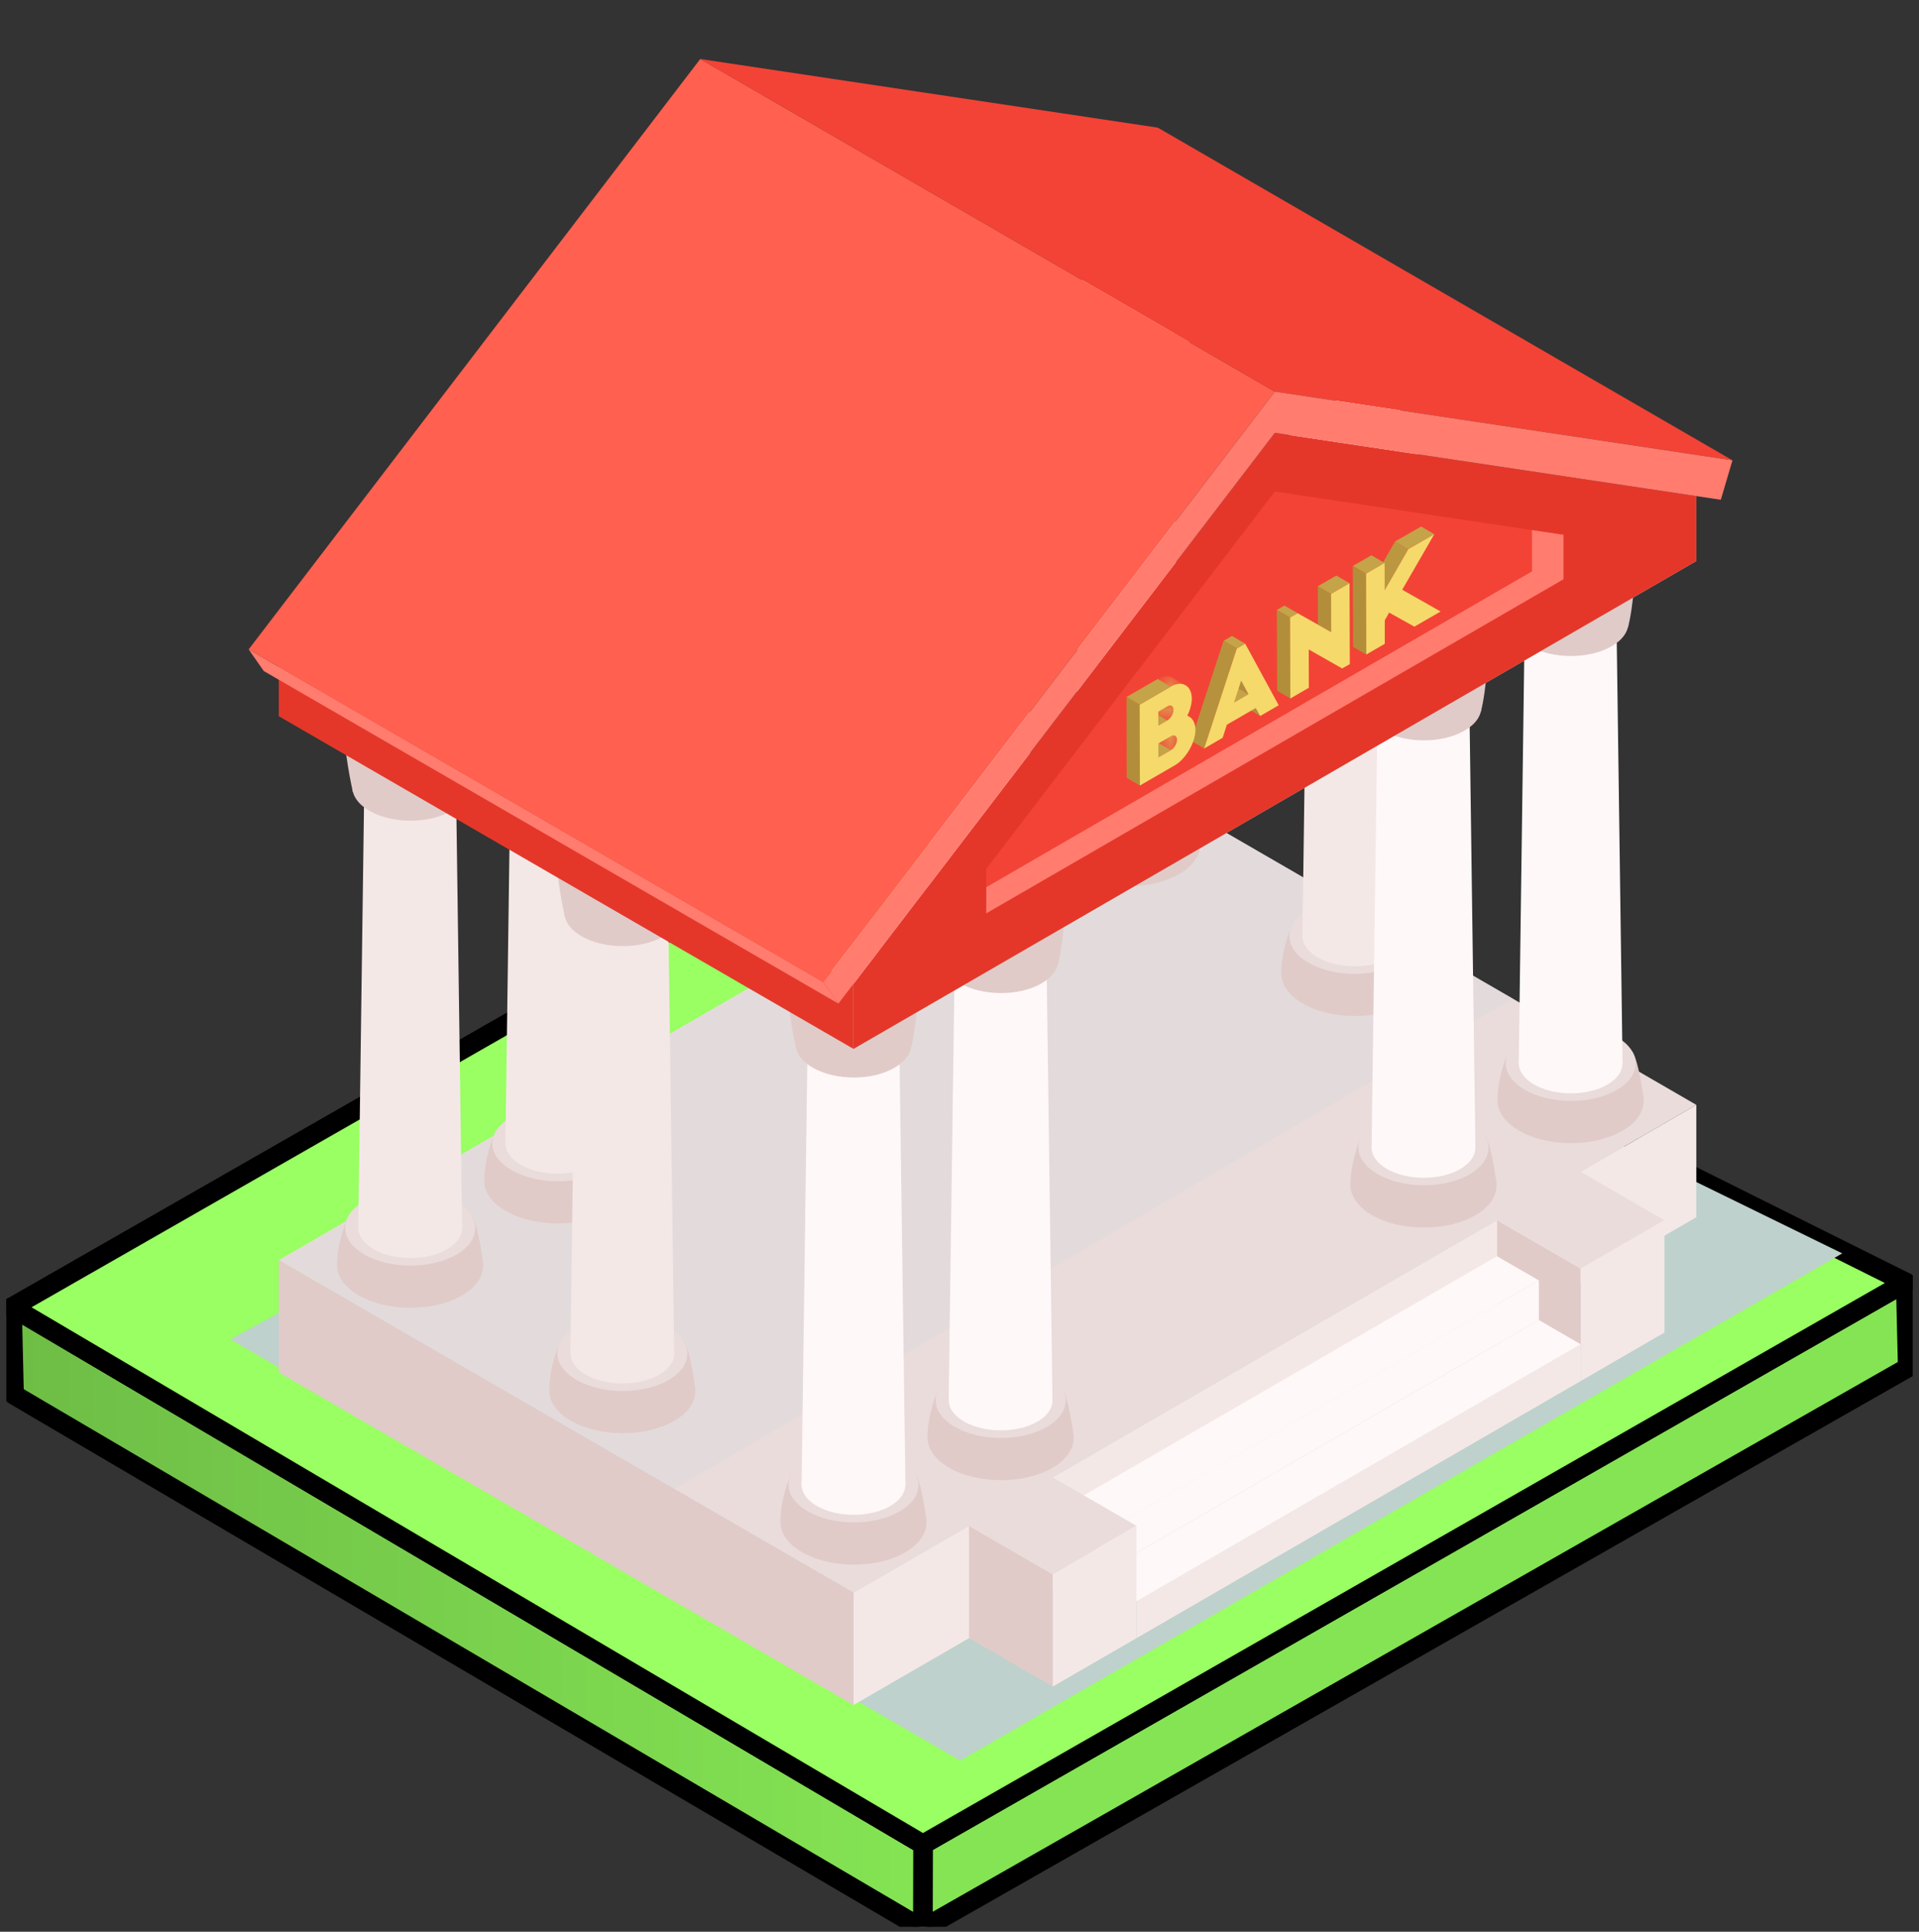 <svg width="150" height="151" viewBox="0 0 150 151" fill="none" xmlns="http://www.w3.org/2000/svg">
<rect x="0" y="0" width="150" height="151" fill="#333333" stroke="none"/>
<g clip-path="url(#clip0_515_9334)">
<path d="M72.136 144.17L148.962 100.242L149.121 106.906L72.136 150.762V144.17Z" fill="#84E453" stroke="black" stroke-width="1.535" stroke-linejoin="round"/>
<path d="M72.137 144.17L0.938 102.177L1.098 109.034L72.137 150.786L72.153 144.17H72.137Z" fill="url(#paint0_linear_515_9334)" stroke="black" stroke-width="1.535" stroke-linejoin="round"/>
<path d="M71.625 61.718L0.938 102.177L72.137 144.17L148.962 100.243L71.625 61.702V61.718Z" fill="#99FF62" stroke="black" stroke-width="1.535" stroke-linejoin="round"/>
<g style="mix-blend-mode:multiply">
<path d="M132.526 93.219L73.017 125.967H72.082L63.474 123.16L51.497 105.195L40.269 102.201L93.228 73.382L132.526 93.219Z" fill="black" fill-opacity="0.1"/>
</g>
<g style="mix-blend-mode:multiply">
<path d="M18 104.696L83.953 68.612L144 97.974L75.058 137.612L18 104.696Z" fill="#BED1CD"/>
</g>
<path d="M132.594 86.364L87.67 60.367L21.791 98.503L66.714 124.5L132.594 86.364Z" fill="#EADCDB"/>
<g style="mix-blend-mode:multiply">
<path d="M118.236 78.058L87.67 60.367L21.791 98.503L52.699 116.393L118.236 78.058Z" fill="#DDDBDC" fill-opacity="0.5"/>
</g>
<path d="M36.106 101.271C33.885 102.556 30.269 102.549 28.034 101.257C25.799 99.965 25.785 97.874 28.005 96.59C30.226 95.305 33.842 95.313 36.078 96.604C38.313 97.896 38.327 99.987 36.106 101.271Z" fill="#E0CBC9"/>
<path d="M27.144 95.241C27.144 95.241 26.361 97.018 26.361 98.774C26.361 100.529 37.772 98.774 37.772 98.774C37.772 98.774 37.416 95.827 36.882 95.07C36.362 95.07 27.144 95.241 27.144 95.241Z" fill="#E0CBC9"/>
<path d="M35.665 98.074C33.686 99.216 30.468 99.216 28.482 98.06C26.489 96.911 26.482 95.049 28.461 93.9C30.44 92.758 33.657 92.758 35.643 93.914C37.636 95.063 37.644 96.925 35.665 98.074Z" fill="#EADCDB"/>
<path d="M35.529 97.946C33.615 99.052 30.504 99.045 28.575 97.932C26.646 96.818 26.639 95.013 28.554 93.907C30.468 92.801 33.579 92.808 35.508 93.921C37.437 95.034 37.444 96.84 35.529 97.946Z" fill="#EADCDB"/>
<path d="M34.939 97.653C33.358 98.567 30.789 98.56 29.201 97.646C27.614 96.726 27.607 95.241 29.18 94.328C30.753 93.415 33.33 93.422 34.917 94.335C36.505 95.256 36.512 96.74 34.939 97.653Z" fill="#F4E8E7"/>
<path d="M36.12 95.991L35.643 61.337H28.475L28.005 95.991H36.12Z" fill="#F4E8E7"/>
<path d="M34.604 62.808C33.209 63.614 30.938 63.614 29.536 62.8C28.134 61.987 28.127 60.674 29.522 59.867C30.917 59.061 33.188 59.061 34.59 59.875C35.992 60.688 35.999 62.001 34.604 62.808Z" fill="#FFF8F8"/>
<path d="M27.578 61.887C27.578 61.887 26.76 58.255 26.98 56.813C27.215 55.272 37.145 57.034 37.145 57.034C37.145 57.034 36.989 60.303 36.54 61.93C36.078 61.93 27.578 61.894 27.578 61.894V61.887Z" fill="#E0CBC9"/>
<path d="M35.273 63.393C33.508 64.413 30.646 64.406 28.874 63.379C27.101 62.351 27.094 60.695 28.852 59.675C30.618 58.654 33.479 58.661 35.252 59.689C37.024 60.717 37.031 62.372 35.273 63.393Z" fill="#E0CBC9"/>
<path d="M35.665 59.04C33.686 60.181 30.469 60.181 28.476 59.025C26.482 57.869 26.475 56.007 28.454 54.865C30.433 53.723 33.651 53.723 35.644 54.879C37.637 56.035 37.644 57.898 35.665 59.04Z" fill="#FFF8F8"/>
<path d="M47.609 94.677C45.388 95.962 41.772 95.955 39.537 94.663C37.302 93.372 37.288 91.281 39.509 89.996C41.73 88.712 45.346 88.719 47.581 90.01C49.816 91.302 49.83 93.393 47.609 94.677Z" fill="#E0CBC9"/>
<path d="M38.64 88.64C38.64 88.64 37.857 90.417 37.857 92.173C37.857 93.928 49.268 92.173 49.268 92.173C49.268 92.173 48.912 89.226 48.378 88.469C47.858 88.469 38.64 88.64 38.64 88.64Z" fill="#E0CBC9"/>
<path d="M47.168 91.481C45.189 92.622 41.972 92.622 39.986 91.466C38 90.31 37.985 88.455 39.964 87.306C41.943 86.164 45.16 86.164 47.147 87.32C49.14 88.469 49.147 90.332 47.168 91.481Z" fill="#EADCDB"/>
<path d="M47.033 91.345C45.118 92.451 42.007 92.444 40.078 91.331C38.149 90.218 38.142 88.412 40.057 87.306C41.972 86.2 45.082 86.207 47.011 87.32C48.94 88.433 48.947 90.239 47.033 91.345Z" fill="#EADCDB"/>
<path d="M46.442 91.059C44.861 91.973 42.292 91.966 40.704 91.052C39.117 90.132 39.11 88.647 40.683 87.734C42.263 86.821 44.833 86.828 46.42 87.741C48.008 88.662 48.015 90.146 46.442 91.059Z" fill="#F4E8E7"/>
<path d="M47.616 89.39L47.146 54.744H39.978L39.508 89.39H47.616Z" fill="#F4E8E7"/>
<path d="M46.107 56.214C44.712 57.02 42.441 57.02 41.039 56.207C39.637 55.393 39.63 54.08 41.025 53.274C42.42 52.467 44.691 52.467 46.093 53.281C47.495 54.094 47.502 55.407 46.107 56.214Z" fill="#FFF8F8"/>
<path d="M39.081 55.286C39.081 55.286 38.263 51.654 38.484 50.212C38.718 48.671 48.648 50.434 48.648 50.434C48.648 50.434 48.492 53.702 48.043 55.329C47.581 55.329 39.081 55.293 39.081 55.293V55.286Z" fill="#E0CBC9"/>
<path d="M46.769 56.792C45.004 57.812 42.142 57.805 40.37 56.778C38.597 55.75 38.59 54.094 40.349 53.074C42.114 52.053 44.975 52.061 46.748 53.088C48.52 54.116 48.527 55.771 46.769 56.792Z" fill="#E0CBC9"/>
<path d="M47.168 52.439C45.189 53.588 41.972 53.581 39.979 52.425C37.986 51.276 37.978 49.406 39.957 48.264C41.936 47.122 45.154 47.122 47.147 48.278C49.14 49.427 49.147 51.297 47.168 52.439Z" fill="#FFF8F8"/>
<path d="M80.666 74.925C78.445 76.209 74.829 76.202 72.594 74.91C70.359 73.619 70.345 71.528 72.566 70.243C74.787 68.959 78.403 68.966 80.638 70.258C82.873 71.549 82.887 73.64 80.666 74.925Z" fill="#E0CBC9"/>
<path d="M71.697 68.888C71.697 68.888 70.914 70.665 70.914 72.42C70.914 74.175 82.325 72.42 82.325 72.42C82.325 72.42 81.969 69.473 81.435 68.716C80.915 68.716 71.697 68.888 71.697 68.888Z" fill="#E0CBC9"/>
<path d="M80.225 71.728C78.246 72.87 75.029 72.87 73.043 71.713C71.05 70.565 71.042 68.702 73.021 67.553C75 66.411 78.218 66.411 80.204 67.567C82.197 68.716 82.204 70.579 80.225 71.728Z" fill="#EADCDB"/>
<path d="M80.083 71.592C78.168 72.698 75.057 72.691 73.128 71.578C71.199 70.465 71.192 68.659 73.107 67.553C75.022 66.447 78.132 66.454 80.061 67.567C81.99 68.681 81.998 70.486 80.083 71.592Z" fill="#EADCDB"/>
<path d="M79.499 71.307C77.919 72.22 75.349 72.213 73.762 71.3C72.174 70.379 72.167 68.895 73.74 67.981C75.313 67.068 77.89 67.075 79.478 67.988C81.065 68.909 81.072 70.393 79.499 71.307Z" fill="#FFF8F8"/>
<path d="M80.673 69.637L80.204 34.991H73.035L72.559 69.637H80.673Z" fill="#FFF8F8"/>
<path d="M79.164 36.461C77.769 37.267 75.499 37.267 74.096 36.454C72.694 35.64 72.687 34.327 74.082 33.521C75.477 32.714 77.748 32.714 79.15 33.528C80.552 34.342 80.56 35.654 79.164 36.461Z" fill="#FFF8F8"/>
<path d="M72.132 35.533C72.132 35.533 71.313 31.901 71.534 30.459C71.769 28.918 81.698 30.681 81.698 30.681C81.698 30.681 81.542 33.949 81.093 35.576C80.631 35.576 72.132 35.54 72.132 35.54V35.533Z" fill="#E0CBC9"/>
<path d="M79.826 37.046C78.061 38.067 75.199 38.059 73.427 37.032C71.654 36.004 71.647 34.349 73.406 33.328C75.171 32.308 78.032 32.315 79.805 33.342C81.577 34.37 81.585 36.026 79.826 37.046Z" fill="#E0CBC9"/>
<path d="M80.225 32.686C78.246 33.835 75.029 33.828 73.036 32.672C71.043 31.516 71.035 29.653 73.014 28.511C74.993 27.369 78.21 27.369 80.204 28.526C82.197 29.682 82.204 31.544 80.225 32.686Z" fill="#FFF8F8"/>
<path d="M92.169 68.324C89.948 69.608 86.332 69.601 84.097 68.309C81.862 67.018 81.848 64.927 84.069 63.642C86.29 62.358 89.906 62.365 92.141 63.657C94.376 64.948 94.39 67.039 92.169 68.324Z" fill="#E0CBC9"/>
<path d="M83.2 62.294C83.2 62.294 82.417 64.071 82.417 65.826C82.417 67.582 93.828 65.826 93.828 65.826C93.828 65.826 93.472 62.879 92.938 62.123C92.418 62.123 83.2 62.294 83.2 62.294Z" fill="#E0CBC9"/>
<path d="M91.721 65.127C89.742 66.269 86.525 66.269 84.538 65.112C82.545 63.964 82.538 62.101 84.517 60.952C86.496 59.81 89.713 59.81 91.7 60.966C93.693 62.115 93.7 63.978 91.721 65.127Z" fill="#EADCDB"/>
<path d="M91.586 64.998C89.671 66.104 86.56 66.097 84.631 64.984C82.702 63.871 82.695 62.065 84.61 60.959C86.525 59.853 89.635 59.86 91.564 60.974C93.493 62.087 93.5 63.892 91.586 64.998Z" fill="#EADCDB"/>
<path d="M90.995 64.706C89.415 65.619 86.845 65.612 85.257 64.699C83.67 63.778 83.663 62.294 85.236 61.38C86.816 60.467 89.386 60.474 90.973 61.387C92.561 62.308 92.568 63.792 90.995 64.706Z" fill="#FFF8F8"/>
<path d="M92.176 63.043L91.707 28.39H84.531L84.061 63.043H92.176Z" fill="#FFF8F8"/>
<path d="M90.66 29.867C89.265 30.673 86.994 30.673 85.592 29.86C84.19 29.046 84.183 27.733 85.578 26.927C86.973 26.121 89.244 26.121 90.646 26.934C92.048 27.748 92.055 29.061 90.66 29.867Z" fill="#FFF8F8"/>
<path d="M83.635 28.939C83.635 28.939 82.816 25.307 83.037 23.866C83.271 22.324 93.201 24.087 93.201 24.087C93.201 24.087 93.045 27.355 92.596 28.982C92.134 28.982 83.635 28.947 83.635 28.947V28.939Z" fill="#E0CBC9"/>
<path d="M91.329 30.445C89.564 31.466 86.702 31.459 84.93 30.431C83.157 29.403 83.15 27.748 84.909 26.727C86.674 25.707 89.535 25.714 91.308 26.741C93.08 27.769 93.087 29.425 91.329 30.445Z" fill="#E0CBC9"/>
<path d="M91.721 26.092C89.742 27.234 86.525 27.234 84.532 26.078C82.539 24.929 82.531 23.059 84.51 21.918C86.489 20.776 89.707 20.776 91.7 21.932C93.693 23.088 93.7 24.95 91.721 26.092Z" fill="#FFF8F8"/>
<path d="M52.691 111.076C50.471 112.361 46.855 112.354 44.619 111.062C42.384 109.77 42.37 107.68 44.591 106.395C46.812 105.111 50.428 105.118 52.663 106.409C54.898 107.701 54.912 109.792 52.691 111.076Z" fill="#E0CBC9"/>
<path d="M43.722 105.039C43.722 105.039 42.94 106.816 42.94 108.572C42.94 110.327 54.35 108.572 54.35 108.572C54.35 108.572 53.994 105.624 53.46 104.868C52.941 104.868 43.722 105.039 43.722 105.039Z" fill="#E0CBC9"/>
<path d="M52.25 107.879C50.271 109.021 47.054 109.021 45.068 107.865C43.075 106.716 43.068 104.854 45.047 103.705C47.025 102.563 50.243 102.563 52.229 103.719C54.222 104.868 54.229 106.731 52.25 107.879Z" fill="#EADCDB"/>
<path d="M52.108 107.744C50.193 108.85 47.082 108.843 45.153 107.73C43.224 106.616 43.217 104.811 45.132 103.705C47.047 102.599 50.157 102.606 52.087 103.719C54.016 104.832 54.023 106.638 52.108 107.744Z" fill="#EADCDB"/>
<path d="M51.524 107.458C49.944 108.372 47.374 108.365 45.787 107.451C44.199 106.531 44.192 105.046 45.765 104.133C47.346 103.22 49.915 103.227 51.503 104.14C53.09 105.061 53.097 106.545 51.524 107.458Z" fill="#F4E8E7"/>
<path d="M52.699 105.788L52.229 71.142H45.061L44.584 105.788H52.699Z" fill="#F4E8E7"/>
<path d="M51.19 72.613C49.794 73.419 47.524 73.419 46.121 72.606C44.719 71.792 44.712 70.479 46.107 69.672C47.502 68.866 49.773 68.866 51.175 69.68C52.578 70.493 52.585 71.806 51.19 72.613Z" fill="#FFF8F8"/>
<path d="M44.157 71.685C44.157 71.685 43.338 68.053 43.559 66.611C43.794 65.07 53.724 66.832 53.724 66.832C53.724 66.832 53.567 70.101 53.119 71.728C52.656 71.728 44.157 71.692 44.157 71.692V71.685Z" fill="#E0CBC9"/>
<path d="M51.851 73.198C50.086 74.218 47.225 74.211 45.452 73.183C43.68 72.156 43.673 70.5 45.431 69.48C47.196 68.459 50.058 68.466 51.83 69.494C53.602 70.522 53.61 72.177 51.851 73.198Z" fill="#E0CBC9"/>
<path d="M52.25 68.838C50.271 69.987 47.054 69.979 45.061 68.823C43.068 67.674 43.06 65.805 45.039 64.663C47.018 63.521 50.236 63.521 52.229 64.677C54.222 65.833 54.229 67.696 52.25 68.838Z" fill="#FFF8F8"/>
<path d="M111.571 76.15C111.58 74.326 109.033 72.832 105.88 72.815C102.727 72.798 100.163 74.264 100.153 76.088C100.143 77.913 102.691 79.406 105.844 79.423C108.997 79.441 111.561 77.975 111.571 76.15Z" fill="#E0CBC9"/>
<path d="M100.939 72.434C100.939 72.434 100.156 74.211 100.156 75.966C100.156 77.722 111.567 75.966 111.567 75.966C111.567 75.966 111.211 73.019 110.677 72.263C110.164 72.263 100.939 72.434 100.939 72.434Z" fill="#E0CBC9"/>
<path d="M109.467 75.267C107.488 76.409 104.27 76.409 102.284 75.253C100.291 74.104 100.284 72.242 102.263 71.093C104.242 69.951 107.459 69.951 109.445 71.107C111.431 72.263 111.446 74.118 109.467 75.267Z" fill="#EADCDB"/>
<path d="M109.331 75.139C107.417 76.245 104.306 76.238 102.377 75.125C100.448 74.011 100.441 72.206 102.356 71.1C104.27 69.994 107.381 70.001 109.31 71.114C111.239 72.227 111.246 74.033 109.331 75.139Z" fill="#EADCDB"/>
<path d="M108.741 74.846C107.16 75.76 104.591 75.752 103.003 74.839C101.416 73.918 101.409 72.434 102.982 71.521C104.555 70.607 107.132 70.615 108.719 71.528C110.307 72.448 110.314 73.933 108.741 74.846Z" fill="#F4E8E7"/>
<path d="M109.915 73.183L109.445 38.53H102.277L101.807 73.183H109.915Z" fill="#F4E8E7"/>
<path d="M108.406 40.008C107.011 40.814 104.74 40.814 103.338 40.001C101.936 39.187 101.929 37.874 103.324 37.068C104.719 36.261 106.99 36.261 108.392 37.075C109.794 37.888 109.801 39.201 108.406 40.008Z" fill="#FFF8F8"/>
<path d="M101.38 39.08C101.38 39.08 100.562 35.447 100.782 34.006C101.017 32.465 110.947 34.227 110.947 34.227C110.947 34.227 110.791 37.496 110.342 39.123C109.879 39.123 101.38 39.087 101.38 39.087V39.08Z" fill="#E0CBC9"/>
<path d="M109.068 40.586C107.303 41.606 104.441 41.599 102.669 40.571C100.896 39.544 100.889 37.888 102.647 36.868C104.413 35.847 107.274 35.854 109.047 36.882C110.819 37.91 110.826 39.565 109.068 40.586Z" fill="#E0CBC9"/>
<path d="M109.467 36.233C107.488 37.381 104.271 37.374 102.278 36.218C100.284 35.069 100.277 33.2 102.256 32.058C104.235 30.909 107.452 30.916 109.446 32.072C111.439 33.228 111.446 35.091 109.467 36.233Z" fill="#FFF8F8"/>
<path d="M66.714 124.5L132.594 86.364V95.148L66.714 133.277V124.5Z" fill="#F4E8E7"/>
<path d="M123.561 99.166L117.019 95.384V104.161L123.561 107.951V99.166Z" fill="#E0CBC9"/>
<path d="M123.561 99.166L117.019 95.384L123.561 91.595L130.102 95.384L123.561 99.166Z" fill="#EADCDB"/>
<path d="M130.102 95.384L123.561 99.166V107.951L130.102 104.161V95.384Z" fill="#F4E8E7"/>
<path d="M66.714 124.5L21.791 98.503V107.28L66.714 133.277V124.5Z" fill="#E0CBC9"/>
<path d="M88.831 125.185L123.561 105.082V107.951L88.831 128.053V125.185Z" fill="#F4E8E7"/>
<path d="M85.556 120.189L120.286 100.087V103.184L85.556 123.286V120.189Z" fill="#FFF8F8"/>
<path d="M82.282 118.298L85.556 120.189V123.286L82.282 121.395V118.298Z" fill="#D6D6D6"/>
<path d="M82.282 118.298L85.556 120.189L120.286 100.087L117.012 98.196L82.282 118.298Z" fill="#FFF8F8"/>
<path d="M85.556 123.286L88.831 125.185L123.561 105.082L120.286 103.184L85.556 123.286Z" fill="#FFF8F8"/>
<path d="M82.282 121.395L88.831 125.185V128.053L82.282 124.264V121.395Z" fill="#D6D6D6"/>
<path d="M82.289 123.058L75.747 119.269V128.053L82.289 131.835V123.058Z" fill="#E0CBC9"/>
<path d="M82.289 123.058L75.747 119.269L82.289 115.487L88.831 119.269L82.289 123.058Z" fill="#EADCDB"/>
<path d="M88.831 119.269L82.289 123.058V131.835L88.831 128.053V119.269Z" fill="#F4E8E7"/>
<path d="M70.758 121.345C68.537 122.63 64.921 122.623 62.685 121.331C60.45 120.039 60.436 117.949 62.657 116.664C64.878 115.38 68.494 115.387 70.729 116.678C72.964 117.97 72.978 120.061 70.758 121.345Z" fill="#E0CBC9"/>
<path d="M61.789 115.315C61.789 115.315 61.006 117.092 61.006 118.848C61.006 120.603 72.416 118.848 72.416 118.848C72.416 118.848 72.06 115.9 71.526 115.144C71.007 115.144 61.789 115.315 61.789 115.315Z" fill="#E0CBC9"/>
<path d="M70.316 118.148C68.337 119.29 65.12 119.29 63.134 118.134C61.141 116.985 61.134 115.123 63.113 113.974C65.091 112.832 68.309 112.832 70.295 113.988C72.281 115.144 72.295 116.999 70.316 118.148Z" fill="#EADCDB"/>
<path d="M70.181 118.013C68.266 119.119 65.156 119.112 63.227 117.998C61.297 116.885 61.29 115.08 63.205 113.974C65.12 112.868 68.231 112.875 70.16 113.988C72.089 115.101 72.096 116.907 70.181 118.013Z" fill="#EADCDB"/>
<path d="M69.59 117.727C68.01 118.641 65.44 118.634 63.853 117.72C62.266 116.8 62.258 115.315 63.831 114.402C65.412 113.488 67.981 113.496 69.569 114.409C71.156 115.33 71.163 116.814 69.59 117.727Z" fill="#FFF8F8"/>
<path d="M70.772 116.065L70.295 81.412H63.127L62.657 116.065H70.772Z" fill="#FFF8F8"/>
<path d="M69.256 82.882C67.861 83.688 65.59 83.688 64.188 82.874C62.785 82.061 62.778 80.748 64.173 79.941C65.569 79.135 67.839 79.135 69.242 79.949C70.644 80.762 70.651 82.075 69.256 82.882Z" fill="#FFF8F8"/>
<path d="M62.23 81.961C62.23 81.961 61.411 78.329 61.632 76.887C61.867 75.346 71.797 77.108 71.797 77.108C71.797 77.108 71.64 80.377 71.192 82.004C70.729 82.004 62.23 81.968 62.23 81.968V81.961Z" fill="#E0CBC9"/>
<path d="M69.918 83.467C68.152 84.487 65.291 84.48 63.518 83.452C61.746 82.425 61.739 80.769 63.497 79.749C65.262 78.728 68.124 78.735 69.896 79.763C71.669 80.791 71.676 82.446 69.918 83.467Z" fill="#E0CBC9"/>
<path d="M70.317 79.114C68.338 80.255 65.12 80.255 63.127 79.099C61.134 77.943 61.127 76.081 63.106 74.939C65.085 73.797 68.302 73.797 70.295 74.953C72.288 76.109 72.295 77.972 70.317 79.114Z" fill="#FFF8F8"/>
<path d="M82.261 114.744C80.04 116.029 76.424 116.022 74.189 114.73C71.954 113.439 71.939 111.348 74.16 110.063C76.381 108.779 79.997 108.786 82.232 110.077C84.467 111.369 84.482 113.46 82.261 114.744Z" fill="#E0CBC9"/>
<path d="M73.292 108.714C73.292 108.714 72.509 110.491 72.509 112.247C72.509 114.002 83.919 112.247 83.919 112.247C83.919 112.247 83.563 109.3 83.029 108.543C82.51 108.543 73.292 108.714 73.292 108.714Z" fill="#E0CBC9"/>
<path d="M81.82 111.547C79.841 112.689 76.623 112.689 74.637 111.533C72.644 110.384 72.637 108.522 74.616 107.373C76.595 106.231 79.812 106.231 81.798 107.387C83.791 108.536 83.798 110.399 81.82 111.547Z" fill="#EADCDB"/>
<path d="M81.677 111.419C79.762 112.525 76.652 112.518 74.723 111.405C72.794 110.291 72.787 108.486 74.701 107.38C76.616 106.274 79.727 106.281 81.656 107.394C83.585 108.507 83.592 110.313 81.677 111.419Z" fill="#EADCDB"/>
<path d="M81.093 111.126C79.513 112.04 76.943 112.033 75.356 111.119C73.769 110.199 73.762 108.714 75.335 107.801C76.915 106.888 79.485 106.895 81.072 107.808C82.659 108.729 82.666 110.213 81.093 111.126Z" fill="#FFF8F8"/>
<path d="M82.268 109.464L81.798 74.818H74.63L74.153 109.464H82.268Z" fill="#FFF8F8"/>
<path d="M80.752 76.288C79.357 77.094 77.086 77.094 75.684 76.281C74.281 75.467 74.274 74.154 75.669 73.348C77.065 72.541 79.335 72.541 80.738 73.355C82.14 74.168 82.147 75.481 80.752 76.288Z" fill="#FFF8F8"/>
<path d="M73.726 75.36C73.726 75.36 72.907 71.728 73.128 70.286C73.363 68.745 83.293 70.507 83.293 70.507C83.293 70.507 83.136 73.776 82.688 75.403C82.225 75.403 73.726 75.367 73.726 75.367V75.36Z" fill="#E0CBC9"/>
<path d="M81.421 76.866C79.655 77.886 76.794 77.879 75.022 76.852C73.249 75.824 73.242 74.168 75 73.148C76.758 72.127 79.627 72.135 81.399 73.162C83.172 74.19 83.179 75.845 81.421 76.866Z" fill="#E0CBC9"/>
<path d="M81.813 72.513C79.834 73.654 76.616 73.654 74.623 72.499C72.63 71.342 72.623 69.48 74.602 68.338C76.581 67.196 79.798 67.196 81.791 68.352C83.784 69.508 83.791 71.371 81.813 72.513Z" fill="#FFF8F8"/>
<path d="M115.318 94.999C113.097 96.283 109.481 96.276 107.246 94.984C105.011 93.693 104.996 91.602 107.217 90.317C109.438 89.033 113.054 89.04 115.289 90.332C117.525 91.623 117.539 93.714 115.318 94.999Z" fill="#E0CBC9"/>
<path d="M106.349 88.962C106.349 88.962 105.566 90.739 105.566 92.494C105.566 94.249 116.976 92.494 116.976 92.494C116.976 92.494 116.621 89.547 116.087 88.79C115.567 88.79 106.349 88.962 106.349 88.962Z" fill="#E0CBC9"/>
<path d="M114.87 91.795C112.891 92.936 109.673 92.936 107.687 91.78C105.694 90.631 105.687 88.769 107.666 87.62C109.645 86.478 112.862 86.478 114.848 87.634C116.841 88.783 116.848 90.646 114.87 91.795Z" fill="#EADCDB"/>
<path d="M114.734 91.666C112.819 92.772 109.709 92.765 107.78 91.652C105.851 90.539 105.844 88.733 107.758 87.627C109.673 86.521 112.784 86.528 114.713 87.641C116.642 88.755 116.649 90.56 114.734 91.666Z" fill="#EADCDB"/>
<path d="M114.143 91.381C112.563 92.294 109.993 92.287 108.406 91.374C106.819 90.453 106.812 88.969 108.385 88.055C109.965 87.142 112.535 87.149 114.122 88.062C115.709 88.983 115.717 90.467 114.143 91.381Z" fill="#FFF8F8"/>
<path d="M115.325 89.711L114.855 55.065H107.687L107.21 89.711H115.325Z" fill="#FFF8F8"/>
<path d="M113.809 56.535C112.414 57.341 110.143 57.341 108.741 56.528C107.338 55.714 107.331 54.401 108.727 53.595C110.122 52.788 112.392 52.788 113.795 53.602C115.197 54.416 115.204 55.728 113.809 56.535Z" fill="#FFF8F8"/>
<path d="M106.783 55.607C106.783 55.607 105.965 51.975 106.185 50.533C106.42 48.992 116.35 50.755 116.35 50.755C116.35 50.755 116.193 54.023 115.745 55.65C115.282 55.65 106.783 55.614 106.783 55.614V55.607Z" fill="#E0CBC9"/>
<path d="M114.478 57.113C112.713 58.133 109.851 58.126 108.079 57.099C106.306 56.071 106.299 54.416 108.057 53.395C109.823 52.374 112.684 52.382 114.457 53.409C116.229 54.437 116.236 56.093 114.478 57.113Z" fill="#E0CBC9"/>
<path d="M114.87 52.76C112.891 53.909 109.673 53.902 107.68 52.746C105.687 51.59 105.68 49.727 107.659 48.585C109.638 47.444 112.855 47.444 114.848 48.599C116.842 49.756 116.849 51.618 114.87 52.76Z" fill="#FFF8F8"/>
<path d="M126.814 88.398C124.593 89.682 120.977 89.675 118.742 88.383C116.507 87.092 116.492 85.001 118.713 83.716C120.934 82.432 124.55 82.439 126.785 83.731C129.02 85.022 129.035 87.113 126.814 88.398Z" fill="#E0CBC9"/>
<path d="M117.845 82.368C117.845 82.368 117.062 84.145 117.062 85.9C117.062 87.656 128.472 85.9 128.472 85.9C128.472 85.9 128.116 82.953 127.583 82.197C127.063 82.197 117.845 82.368 117.845 82.368Z" fill="#E0CBC9"/>
<path d="M126.372 85.201C124.394 86.343 121.176 86.343 119.19 85.186C117.204 84.031 117.19 82.175 119.169 81.026C121.148 79.877 124.365 79.884 126.351 81.04C128.344 82.189 128.351 84.052 126.372 85.201Z" fill="#EADCDB"/>
<path d="M126.237 85.065C124.322 86.171 121.212 86.164 119.283 85.051C117.354 83.938 117.347 82.132 119.261 81.026C121.176 79.92 124.287 79.927 126.216 81.04C128.145 82.154 128.152 83.959 126.237 85.065Z" fill="#EADCDB"/>
<path d="M125.646 84.78C124.066 85.693 121.496 85.686 119.909 84.773C118.322 83.852 118.315 82.368 119.888 81.454C121.468 80.541 124.038 80.548 125.625 81.462C127.212 82.382 127.219 83.866 125.646 84.78Z" fill="#FFF8F8"/>
<path d="M126.828 83.117L126.351 48.464H119.183L118.713 83.117H126.828Z" fill="#FFF8F8"/>
<path d="M125.312 49.934C123.917 50.74 121.646 50.74 120.244 49.927C118.841 49.113 118.834 47.8 120.229 46.994C121.625 46.188 123.895 46.188 125.298 47.001C126.7 47.815 126.707 49.128 125.312 49.934Z" fill="#FFF8F8"/>
<path d="M118.286 49.013C118.286 49.013 117.467 45.381 117.688 43.94C117.923 42.398 127.853 44.161 127.853 44.161C127.853 44.161 127.696 47.429 127.248 49.056C126.785 49.056 118.286 49.021 118.286 49.021V49.013Z" fill="#E0CBC9"/>
<path d="M125.974 50.519C124.208 51.54 121.347 51.532 119.574 50.505C117.802 49.477 117.795 47.822 119.553 46.801C121.318 45.781 124.18 45.788 125.952 46.816C127.725 47.843 127.732 49.499 125.974 50.519Z" fill="#E0CBC9"/>
<path d="M126.373 46.166C124.394 47.308 121.176 47.308 119.183 46.152C117.19 44.996 117.183 43.133 119.162 41.992C121.141 40.85 124.358 40.85 126.351 42.006C128.344 43.162 128.352 45.024 126.373 46.166Z" fill="#FFF8F8"/>
<path d="M66.714 76.909L21.791 50.912V55.985L66.714 81.99V76.909Z" fill="#E4372A"/>
<path d="M64.358 76.766L19.435 50.762L20.617 52.453L65.533 78.45L64.358 76.766Z" fill="#FF7C6E"/>
<path d="M99.65 30.609L54.734 4.612L19.435 50.762L64.358 76.766L99.65 30.609Z" fill="#FF604F"/>
<path d="M99.65 30.609L54.734 4.612L90.504 9.979L135.42 35.983L99.65 30.609Z" fill="#F34336"/>
<path d="M66.714 76.909L132.594 38.78V43.854L66.714 81.99V76.909Z" fill="#C7C7C7"/>
<path d="M132.594 38.78L99.65 33.835L66.714 76.909V81.99L132.594 43.854V38.78Z" fill="#E4372A"/>
<path d="M122.208 41.806L99.65 38.423L77.093 67.917V71.392L122.208 45.281V41.806Z" fill="#F34336"/>
<path d="M119.745 41.435V44.667L77.093 69.351V71.392L122.208 45.281V41.806L119.745 41.435Z" fill="#FF7C6E"/>
<path d="M99.65 30.609L135.42 35.983L134.508 39.066L99.65 33.835L65.533 78.45L64.358 76.766L99.65 30.609Z" fill="#FF7C6E"/>
<path d="M104.05 49.413L103.017 48.813L103.01 45.824L104.042 46.43L104.05 49.413Z" fill="#B38E3A"/>
<path d="M104.042 46.43L103.01 45.824L104.455 44.989L105.487 45.588L104.042 46.43Z" fill="#C5A348"/>
<path d="M101.43 47.936L100.398 47.336L103.017 48.813L104.05 49.413L101.43 47.936Z" fill="#BD9A42"/>
<path d="M100.839 48.278L99.807 47.679L100.398 47.336L101.43 47.936L100.839 48.278Z" fill="#C5A348"/>
<path d="M100.861 54.601L99.829 53.994L99.807 47.679L100.839 48.278L100.861 54.601Z" fill="#B38E3A"/>
<path d="M105.488 45.588L105.509 51.911L104.911 52.253L102.299 50.769L102.306 53.759L100.861 54.601L100.839 48.278L101.43 47.936L104.05 49.413L104.043 46.43L105.488 45.588Z" fill="#F5D96A"/>
<path d="M98.498 55.964L97.466 55.365L97.124 54.73L98.156 55.336L98.498 55.964Z" fill="#B38E3A"/>
<path d="M96.462 54.915L95.429 54.316L96.554 53.659L97.593 54.266L96.462 54.915Z" fill="#C5A348"/>
<path d="M97.594 54.266L96.554 53.659L95.992 52.603L97.024 53.202L97.594 54.266Z" fill="#B38E3A"/>
<path d="M96.675 50.69L95.643 50.091L96.298 49.706L97.33 50.312L96.675 50.69Z" fill="#C5A348"/>
<path d="M94.12 58.497L93.088 57.898L95.643 50.091L96.675 50.69L94.12 58.497Z" fill="#B7923D"/>
<path d="M97.33 50.312L99.95 55.129L98.498 55.971L98.156 55.343L95.899 56.649L95.572 57.67L94.12 58.512L96.675 50.697L97.33 50.319V50.312ZM96.462 54.915L97.587 54.266L97.017 53.202L96.455 54.915H96.462Z" fill="#F5D96A"/>
<mask id="mask0_515_9334" style="mask-type:luminance" maskUnits="userSpaceOnUse" x="91" y="55" width="2" height="2">
<path d="M91.927 55.415L92.96 56.014C92.91 55.986 92.86 55.964 92.81 55.943L91.778 55.343C91.828 55.365 91.885 55.386 91.927 55.415Z" fill="white"/>
</mask>
<g mask="url(#mask0_515_9334)">
<path d="M92.81 55.95L91.778 55.35C91.828 55.372 91.885 55.393 91.927 55.422L92.96 56.021C92.91 55.993 92.86 55.971 92.81 55.95Z" fill="#D9B956"/>
</g>
<mask id="mask1_515_9334" style="mask-type:luminance" maskUnits="userSpaceOnUse" x="90" y="56" width="2" height="3">
<path d="M90.824 56.913L91.856 57.513C91.941 57.562 91.998 57.662 91.998 57.812C91.998 58.119 91.792 58.476 91.521 58.633L90.489 58.033C90.76 57.877 90.966 57.52 90.966 57.213C90.966 57.063 90.909 56.963 90.824 56.913Z" fill="white"/>
</mask>
<g mask="url(#mask1_515_9334)">
<path d="M91.521 58.633L90.489 58.033C90.76 57.877 90.966 57.52 90.966 57.213C90.966 57.063 90.909 56.963 90.824 56.913L91.856 57.513C91.941 57.562 91.998 57.662 91.998 57.812C91.998 58.119 91.792 58.476 91.521 58.633Z" fill="#D9B956"/>
</g>
<path d="M90.546 59.197L89.514 58.597L90.489 58.033L91.522 58.633L90.546 59.197Z" fill="#C5A348"/>
<mask id="mask2_515_9334" style="mask-type:luminance" maskUnits="userSpaceOnUse" x="90" y="54" width="2" height="3">
<path d="M90.546 54.572L91.578 55.172C91.664 55.222 91.714 55.329 91.714 55.479C91.714 55.786 91.507 56.15 91.237 56.306L90.205 55.707C90.475 55.55 90.681 55.186 90.681 54.879C90.681 54.729 90.632 54.622 90.546 54.572Z" fill="white"/>
</mask>
<g mask="url(#mask2_515_9334)">
<path d="M91.244 56.314L90.212 55.714C90.482 55.557 90.689 55.194 90.689 54.887C90.689 54.737 90.639 54.63 90.554 54.58L91.586 55.179C91.671 55.229 91.721 55.336 91.721 55.486C91.721 55.793 91.514 56.157 91.244 56.314Z" fill="#D9B956"/>
</g>
<path d="M90.539 56.713L89.507 56.114L90.205 55.707L91.244 56.314L90.539 56.713Z" fill="#C5A348"/>
<mask id="mask3_515_9334" style="mask-type:luminance" maskUnits="userSpaceOnUse" x="90" y="52" width="3" height="2">
<path d="M91.642 52.974L92.675 53.573C92.376 53.402 91.963 53.416 91.514 53.673L90.482 53.074C90.931 52.817 91.344 52.795 91.642 52.974Z" fill="white"/>
</mask>
<g mask="url(#mask3_515_9334)">
<path d="M91.522 53.673L90.49 53.074C90.938 52.817 91.351 52.795 91.65 52.974L92.682 53.573C92.383 53.402 91.97 53.416 91.522 53.673Z" fill="#D9B956"/>
</g>
<path d="M89.101 61.402L88.069 60.802L88.055 54.48L89.087 55.086L89.101 61.402Z" fill="#B38E3A"/>
<path d="M92.81 55.95C93.187 56.078 93.436 56.464 93.444 57.035C93.444 58.033 92.703 59.318 91.828 59.825L89.101 61.402L89.08 55.079L91.514 53.666C92.397 53.152 93.152 53.588 93.159 54.601C93.159 55.029 93.024 55.507 92.81 55.943V55.95ZM91.522 58.64C91.792 58.483 91.999 58.126 91.999 57.819C91.999 57.513 91.771 57.398 91.522 57.548L90.546 58.112V59.204L91.522 58.64ZM90.539 55.621V56.721L91.244 56.314C91.514 56.157 91.721 55.793 91.721 55.486C91.721 55.179 91.507 55.058 91.244 55.215L90.546 55.621H90.539Z" fill="#F5D96A"/>
<path d="M89.087 55.086L88.055 54.48L90.489 53.074L91.522 53.673L89.087 55.086Z" fill="#C5A348"/>
<path d="M109.602 46.102L108.57 45.502L111.573 47.201L112.606 47.8L109.602 46.102Z" fill="#BD9A42"/>
<path d="M108.235 46.138L107.203 45.531L109.047 42.327L110.079 42.933L108.235 46.138Z" fill="#BB9740"/>
<path d="M110.079 42.933L109.047 42.327L111.082 41.157L112.115 41.756L110.079 42.933Z" fill="#C5A348"/>
<path d="M106.776 44.846L105.744 44.239L107.196 43.404L108.228 44.004L106.776 44.846Z" fill="#C5A348"/>
<path d="M106.797 51.161L105.765 50.562L105.744 44.239L106.776 44.846L106.797 51.161Z" fill="#B38E3A"/>
<path d="M112.115 41.756L109.602 46.102L112.606 47.8L110.556 48.985L108.584 47.886L108.242 48.485V50.326L106.797 51.161L106.776 44.846L108.228 44.004L108.235 46.138L110.079 42.933L112.115 41.756Z" fill="#F5D96A"/>
<path d="M124.208 51.475L124.415 84.887C124.415 84.887 125.226 84.737 126.095 83.988C126.095 83.36 125.283 51.204 125.283 51.204C125.283 51.204 124.714 51.504 124.201 51.475H124.208Z" fill="#FFF8F8"/>
<path d="M112.67 58.055L112.876 91.466C112.876 91.466 113.688 91.316 114.556 90.567C114.556 89.939 113.745 57.784 113.745 57.784C113.745 57.784 113.175 58.083 112.663 58.055H112.67Z" fill="#FFF8F8"/>
<path d="M79.456 77.9L79.662 111.312C79.662 111.312 80.474 111.162 81.342 110.413C81.342 109.785 80.531 77.629 80.531 77.629C80.531 77.629 79.962 77.929 79.449 77.9H79.456Z" fill="#FFF8F8"/>
<path d="M67.917 84.48L68.124 117.891C68.124 117.891 68.935 117.742 69.804 116.992C69.804 116.364 68.992 84.209 68.992 84.209C68.992 84.209 68.423 84.509 67.91 84.48H67.917Z" fill="#FFF8F8"/>
</g>
<defs>
<linearGradient id="paint0_linear_515_9334" x1="0.938" y1="126.602" x2="72.312" y2="126.602" gradientUnits="userSpaceOnUse">
<stop stop-color="#6EBD46"/>
<stop offset="1" stop-color="#84E453"/>
</linearGradient>
<clipPath id="clip0_515_9334">
<rect width="149.007" height="150" fill="white" transform="translate(0.497 0.612)"/>
</clipPath>
</defs>
</svg>
